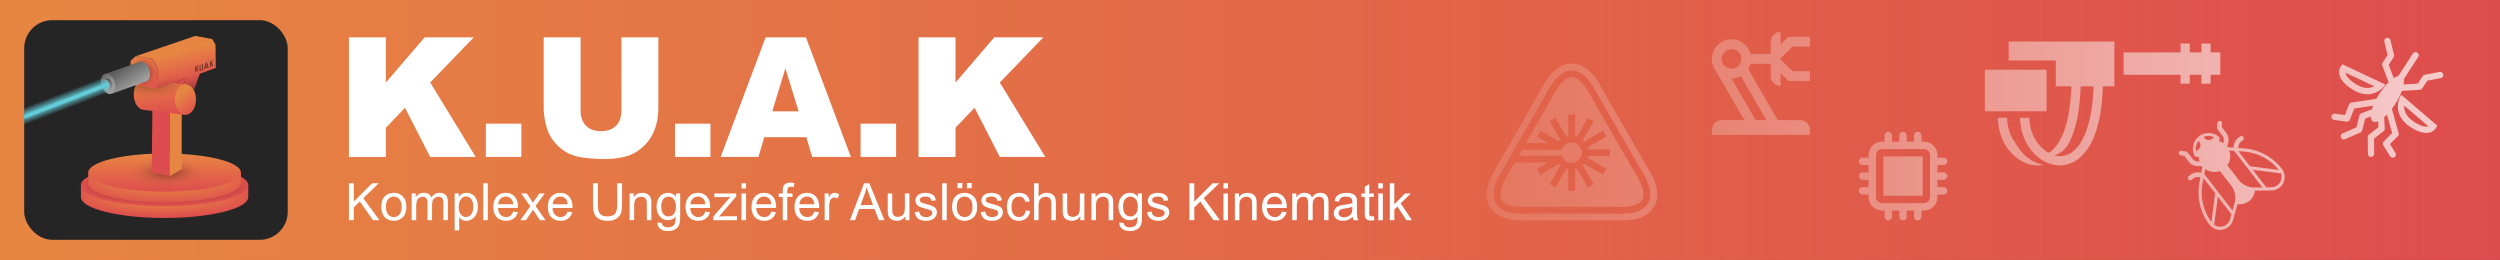 <?xml version="1.0" encoding="UTF-8" standalone="no"?>
<!-- Created with Inkscape (http://www.inkscape.org/) -->

<svg
   width="210mm"
   height="21.837mm"
   viewBox="0 0 210 21.837"
   version="1.1"
   id="svg1"
   xml:space="preserve"
   xmlns:xlink="http://www.w3.org/1999/xlink"
   xmlns="http://www.w3.org/2000/svg"
   xmlns:svg="http://www.w3.org/2000/svg"><rect x="0" y="0" width="210" height="21.837" fill="#333333" stroke="none"/><defs
     id="defs1"><linearGradient
       id="linearGradient15"><stop
         style="stop-color:#e78643;stop-opacity:1;"
         offset="0"
         id="stop13" /><stop
         style="stop-color:#e26948;stop-opacity:1;"
         offset="0.5"
         id="stop15" /><stop
         style="stop-color:#e05b4a;stop-opacity:0.676;"
         offset="0.75"
         id="stop16" /><stop
         style="stop-color:#de4d4d;stop-opacity:0.25;"
         offset="1"
         id="stop14" /></linearGradient><linearGradient
       id="linearGradient11"><stop
         style="stop-color:#e78643;stop-opacity:1;"
         offset="0"
         id="stop9" /><stop
         style="stop-color:#de4d4d;stop-opacity:1;"
         offset="1"
         id="stop10" /></linearGradient><linearGradient
       id="linearGradient1"><stop
         style="stop-color:#e78643;stop-opacity:1;"
         offset="0"
         id="stop1" /><stop
         style="stop-color:#de4d4d;stop-opacity:1;"
         offset="1"
         id="stop2" /></linearGradient><linearGradient
       xlink:href="#linearGradient11"
       id="linearGradient2"
       x1="0"
       y1="10.919"
       x2="210"
       y2="10.919"
       gradientUnits="userSpaceOnUse" /><linearGradient
       id="linearGradient54"><stop
         style="stop-color:#63ccd8;stop-opacity:1;"
         offset="0"
         id="stop54" /><stop
         style="stop-color:#63ccd8;stop-opacity:0;"
         offset="1"
         id="stop55" /></linearGradient><linearGradient
       id="linearGradient44"><stop
         style="stop-color:#000000;stop-opacity:0.435;"
         offset="0"
         id="stop43" /><stop
         style="stop-color:#e36a48;stop-opacity:0;"
         offset="1"
         id="stop44" /></linearGradient><linearGradient
       id="linearGradient37"><stop
         style="stop-color:#e78643;stop-opacity:1;"
         offset="0"
         id="stop36" /><stop
         style="stop-color:#e78643;stop-opacity:1;"
         offset="0.122"
         id="stop38" /><stop
         style="stop-color:#de4d4d;stop-opacity:1;"
         offset="1"
         id="stop37" /></linearGradient><linearGradient
       id="linearGradient35"><stop
         style="stop-color:#000000;stop-opacity:0.435;"
         offset="0.569"
         id="stop34" /><stop
         style="stop-color:#e36a48;stop-opacity:0;"
         offset="0.852"
         id="stop35" /></linearGradient><linearGradient
       id="linearGradient33"><stop
         style="stop-color:#000000;stop-opacity:0.304;"
         offset="0.401"
         id="stop32" /><stop
         style="stop-color:#e36a48;stop-opacity:0;"
         offset="1"
         id="stop33" /></linearGradient><linearGradient
       id="linearGradient24"><stop
         style="stop-color:#9e9e9e;stop-opacity:1;"
         offset="0.223"
         id="stop23" /><stop
         style="stop-color:#585858;stop-opacity:1;"
         offset="1"
         id="stop24" /></linearGradient><linearGradient
       id="linearGradient12"><stop
         style="stop-color:#de4d4d;stop-opacity:1;"
         offset="0.223"
         id="stop11" /><stop
         style="stop-color:#de4d4d;stop-opacity:1;"
         offset="1"
         id="stop12" /></linearGradient><linearGradient
       id="linearGradient8"><stop
         style="stop-color:#e78643;stop-opacity:1;"
         offset="0.223"
         id="stop7" /><stop
         style="stop-color:#de4d4d;stop-opacity:1;"
         offset="1"
         id="stop8" /></linearGradient><linearGradient
       id="linearGradient6"><stop
         style="stop-color:#e78643;stop-opacity:1;"
         offset="0.303"
         id="stop5" /><stop
         style="stop-color:#de4d4d;stop-opacity:1;"
         offset="1"
         id="stop6" /></linearGradient><linearGradient
       xlink:href="#linearGradient1"
       id="linearGradient2-6"
       x1="101.771"
       y1="179.324"
       x2="101.771"
       y2="205.162"
       gradientUnits="userSpaceOnUse"
       gradientTransform="matrix(1.056,0,0,1.062,-6.666,-11.686)" /><linearGradient
       xlink:href="#linearGradient1"
       id="linearGradient4"
       gradientUnits="userSpaceOnUse"
       gradientTransform="matrix(1.157,0,0,1.164,-16.947,-22.166)"
       x1="101.771"
       y1="212.455"
       x2="101.771"
       y2="205.162" /><radialGradient
       xlink:href="#linearGradient6"
       id="radialGradient5"
       cx="100.803"
       cy="179.401"
       fx="100.803"
       fy="179.401"
       r="54.806"
       gradientTransform="matrix(-1.362,-0.003,9.9014107e-4,-0.394,237.899,266.094)"
       gradientUnits="userSpaceOnUse" /><radialGradient
       xlink:href="#linearGradient8"
       id="radialGradient6"
       cx="100.511"
       cy="208.293"
       fx="100.511"
       fy="208.293"
       r="60.049"
       gradientTransform="matrix(1.154,0,0,0.25,-15.737,157.487)"
       gradientUnits="userSpaceOnUse" /><linearGradient
       xlink:href="#linearGradient12"
       id="linearGradient10"
       x1="86.747"
       y1="170.122"
       x2="104.548"
       y2="171.445"
       gradientUnits="userSpaceOnUse" /><linearGradient
       xlink:href="#linearGradient37"
       id="linearGradient14"
       x1="96.733"
       y1="128.621"
       x2="99.121"
       y2="149.372"
       gradientUnits="userSpaceOnUse"
       gradientTransform="matrix(1.129,0,0,1.606,-9.098,-88.858)" /><linearGradient
       xlink:href="#linearGradient8"
       id="linearGradient16"
       x1="104.548"
       y1="133.254"
       x2="118.017"
       y2="150.371"
       gradientUnits="userSpaceOnUse"
       gradientTransform="matrix(1.129,0,0,1.129,-9.846,-18.606)" /><linearGradient
       xlink:href="#linearGradient8"
       id="linearGradient18"
       x1="109.09"
       y1="99.136"
       x2="116.804"
       y2="129.441"
       gradientUnits="userSpaceOnUse" /><linearGradient
       xlink:href="#linearGradient8"
       id="linearGradient20"
       x1="64.072"
       y1="105.558"
       x2="91.261"
       y2="137.938"
       gradientUnits="userSpaceOnUse" /><linearGradient
       xlink:href="#linearGradient24"
       id="linearGradient21"
       gradientUnits="userSpaceOnUse"
       gradientTransform="matrix(0.722,0,0,0.765,-93.115,-249.866)"
       x1="104.548"
       y1="133.254"
       x2="118.017"
       y2="150.371" /><linearGradient
       xlink:href="#linearGradient24"
       id="linearGradient22"
       gradientUnits="userSpaceOnUse"
       gradientTransform="matrix(-0.665,0.281,-0.37,-1.023,186.476,243.692)"
       x1="96.733"
       y1="128.621"
       x2="99.121"
       y2="149.372" /><linearGradient
       xlink:href="#linearGradient24"
       id="linearGradient25"
       gradientUnits="userSpaceOnUse"
       gradientTransform="matrix(0.386,0,0,0.409,-53.958,-199.855)"
       x1="104.548"
       y1="133.254"
       x2="118.017"
       y2="150.371" /><linearGradient
       xlink:href="#linearGradient24"
       id="linearGradient26"
       gradientUnits="userSpaceOnUse"
       gradientTransform="matrix(-0.356,0.15,-0.198,-0.547,126.073,190.975)"
       x1="96.733"
       y1="128.621"
       x2="99.121"
       y2="149.372" /><radialGradient
       xlink:href="#linearGradient44"
       id="radialGradient31"
       cx="102.607"
       cy="192.12"
       fx="102.607"
       fy="192.12"
       r="14.872"
       gradientTransform="matrix(1.868,0,0,0.704,-89.11,56.927)"
       gradientUnits="userSpaceOnUse" /><radialGradient
       xlink:href="#linearGradient33"
       id="radialGradient32"
       gradientUnits="userSpaceOnUse"
       gradientTransform="matrix(0.812,0,0,0.704,37.626,-50.136)"
       cx="102.607"
       cy="192.12"
       fx="102.607"
       fy="192.12"
       r="14.872" /><radialGradient
       xlink:href="#linearGradient35"
       id="radialGradient33"
       gradientUnits="userSpaceOnUse"
       gradientTransform="matrix(4.993,0,0,1.109,-411.521,-10.721)"
       cx="102.607"
       cy="192.12"
       fx="102.607"
       fy="192.12"
       r="14.872" /><linearGradient
       xlink:href="#linearGradient44"
       id="linearGradient42"
       gradientUnits="userSpaceOnUse"
       x1="124.657"
       y1="135.644"
       x2="122.178"
       y2="118.507" /><radialGradient
       xlink:href="#linearGradient44"
       id="radialGradient51"
       cx="89.71"
       cy="119.388"
       fx="89.71"
       fy="119.388"
       r="18.132"
       gradientTransform="matrix(1.735,4.6675442e-8,0,0.72,-65.22,41.171)"
       gradientUnits="userSpaceOnUse" /><linearGradient
       xlink:href="#linearGradient54"
       id="linearGradient55"
       x1="34.026"
       y1="139.082"
       x2="36.176"
       y2="144.684"
       gradientUnits="userSpaceOnUse"
       spreadMethod="reflect" /><linearGradient
       xlink:href="#linearGradient54"
       id="linearGradient3"
       gradientUnits="userSpaceOnUse"
       x1="34.026"
       y1="139.082"
       x2="36.176"
       y2="144.684"
       spreadMethod="reflect" /><linearGradient
       xlink:href="#linearGradient54"
       id="linearGradient5"
       gradientUnits="userSpaceOnUse"
       x1="34.026"
       y1="139.082"
       x2="36.176"
       y2="144.684"
       spreadMethod="reflect" /><linearGradient
       xlink:href="#linearGradient15"
       id="linearGradient13"
       gradientUnits="userSpaceOnUse"
       x1="0"
       y1="10.919"
       x2="210"
       y2="10.919"
       gradientTransform="translate(-3.5967529e-6)" /></defs><g
     id="layer1"><rect
       style="fill:url(#linearGradient2);stroke:none;stroke-width:1.5;stroke-linejoin:round;paint-order:stroke fill markers"
       id="rect1"
       width="210"
       height="21.837"
       x="2.4868996e-14"
       y="0"
       ry="0" /><g
       fill="currentColor"
       id="g2"
       transform="matrix(0.413,0,0,0.413,155.724,10.661)"
       style="fill:#ffffff;fill-opacity:1"><path
         d="M 14,6 H 6 v 8 h 8 z"
         id="path1-43"
         style="fill:#ffffff;fill-opacity:1" /><path
         fill-rule="evenodd"
         d="M 9.25,3 V 1.75 a 0.75,0.75 0 0 1 1.5,0 V 3 h 1.5 V 1.75 a 0.75,0.75 0 0 1 1.5,0 V 3 h 0.5 A 2.75,2.75 0 0 1 17,5.75 v 0.5 h 1.25 a 0.75,0.75 0 0 1 0,1.5 H 17 v 1.5 h 1.25 a 0.75,0.75 0 0 1 0,1.5 H 17 v 1.5 h 1.25 a 0.75,0.75 0 0 1 0,1.5 H 17 v 0.5 A 2.75,2.75 0 0 1 14.25,17 h -0.5 v 1.25 a 0.75,0.75 0 0 1 -1.5,0 V 17 h -1.5 v 1.25 a 0.75,0.75 0 0 1 -1.5,0 V 17 h -1.5 v 1.25 a 0.75,0.75 0 0 1 -1.5,0 V 17 H 5.75 A 2.75,2.75 0 0 1 3,14.25 v -0.5 H 1.75 a 0.75,0.75 0 0 1 0,-1.5 H 3 v -1.5 H 1.75 a 0.75,0.75 0 0 1 0,-1.5 H 3 V 7.75 H 1.75 a 0.75,0.75 0 0 1 0,-1.5 H 3 V 5.75 A 2.75,2.75 0 0 1 5.75,3 h 0.5 V 1.75 a 0.75,0.75 0 0 1 1.5,0 V 3 Z M 4.5,5.75 C 4.5,5.06 5.06,4.5 5.75,4.5 h 8.5 c 0.69,0 1.25,0.56 1.25,1.25 v 8.5 c 0,0.69 -0.56,1.25 -1.25,1.25 H 5.75 C 5.06,15.5 4.5,14.94 4.5,14.25 Z"
         clip-rule="evenodd"
         id="path2"
         style="fill:#ffffff;fill-opacity:1" /></g><path
       fill="currentColor"
       d="m 186.753,12.027 a 1.323,1.323 0 0 0 -0.388,-0.178 0.26,0.26 0 0 0 -0.016,-0.39 1.322,1.322 0 0 0 -2.032,1.568 0.258,0.258 0 0 0 0.374,0.115 c 0.002,0.142 0.026,0.285 0.075,0.422 l -0.168,-0.005 c -0.167,-0.005 -0.319,-0.084 -0.421,-0.216 l -0.356,-0.461 c -0.079,-0.103 -0.195,-0.17 -0.325,-0.187 l -0.252,-0.032 a 0.199,0.199 0 0 0 -0.222,0.171 c -0.014,0.108 0.064,0.208 0.171,0.222 l 0.25,0.034 c 0.026,0.003 0.045,0.015 0.061,0.036 l 0.356,0.461 c 0.175,0.226 0.438,0.36 0.722,0.368 l 0.412,0.013 0.009,0.01 -0.097,0.526 -0.171,-0.022 a 0.984,0.984 0 0 0 -0.739,0.199 l -0.142,0.11 c -0.086,0.066 -0.102,0.192 -0.036,0.278 0.066,0.086 0.193,0.102 0.278,0.036 l 0.142,-0.11 c 0.128,-0.099 0.286,-0.14 0.446,-0.12 l 0.15,0.02 -0.086,0.472 a 4.413,4.413 0 0 0 0.853,3.507 1.129,1.129 0 0 0 1.579,0.201 1.119,1.119 0 0 0 0.397,-0.59 l 0.372,-1.339 0.006,0.001 0.026,0.003 a 1.278,1.278 0 0 0 1.428,-1.103 l 0.003,-0.026 4.2e-4,-0.006 1.389,-0.02 c 0.244,-0.003 0.48,-0.086 0.672,-0.234 a 1.128,1.128 0 0 0 0.207,-1.576 l -3.2e-4,-4.19e-4 a 4.424,4.424 0 0 0 -3.178,-1.716 l -0.492,-0.037 0.018,-0.138 c 0.021,-0.16 0.101,-0.302 0.229,-0.401 l 0.142,-0.11 c 0.086,-0.066 0.102,-0.192 0.036,-0.278 -0.066,-0.086 -0.193,-0.102 -0.278,-0.036 l -0.142,0.11 c -0.212,0.163 -0.347,0.399 -0.38,0.664 l -0.02,0.159 -0.52,-0.039 -0.009,-0.013 0.089,-0.4 a 0.945,0.945 0 0 0 -0.174,-0.792 l -0.356,-0.461 c -0.016,-0.021 -0.023,-0.043 -0.019,-0.069 l 0.033,-0.252 c 0.014,-0.108 -0.064,-0.208 -0.171,-0.222 a 0.199,0.199 0 0 0 -0.222,0.171 l -0.033,0.252 c -0.017,0.13 0.019,0.259 0.099,0.362 l 0.356,0.461 c 0.102,0.132 0.141,0.299 0.103,0.462 z m 0.492,0.613 0.425,0.032 2.37,3.07 -0.661,0.01 a 1.659,1.659 0 0 1 -1.332,-0.643 l -0.947,-1.227 a 1.326,1.326 0 0 0 0.146,-1.241 m -2.012,1.553 a 1.326,1.326 0 0 0 1.238,0.173 l 0.947,1.227 a 1.656,1.656 0 0 1 0.285,1.451 l -0.177,0.637 -2.37,-3.07 z m 5.137,1.544 -1.139,-1.476 2.363,0.304 a 0.865,0.865 0 0 1 -0.281,0.986 0.855,0.855 0 0 1 -0.513,0.179 z M 188.484,12.732 a 4.159,4.159 0 0 1 2.932,1.542 l -2.415,-0.311 -0.977,-1.266 z m -1.047,5.268 -0.115,0.414 1.6e-4,2.1e-4 a 0.855,0.855 0 0 1 -0.303,0.451 0.864,0.864 0 0 1 -1.025,0.021 l 0.304,-2.363 z m -1.68,0.641 a 4.146,4.146 0 0 1 -0.749,-3.227 l 0.083,-0.453 0.977,1.266 z m -1.276,-5.943 a 0.955,0.955 0 0 1 0.203,-0.856 l 0.002,-0.001 0.056,0.072 c 0.156,0.203 0.118,0.493 -0.083,0.648 z m 1.506,-1.162 -0.177,0.136 c -0.201,0.155 -0.492,0.119 -0.648,-0.083 l -0.056,-0.072 0.002,-0.001 a 0.955,0.955 0 0 1 0.879,0.021"
       id="path1-93"
       style="fill:#ffffff;fill-opacity:1;stroke-width:0.265" /><path
       fill="currentColor"
       fill-rule="evenodd"
       d="m 203.051,4.417 a 0.265,0.265 0 0 1 0.078,0.366 l -1.22,1.885 c 0.025,0.116 0.023,0.262 -0.003,0.429 l 1.193,-0.076 0.407,-0.628 a 0.265,0.265 0 0 1 0.173,-0.116 l 1.257,-0.237 a 0.265,0.265 0 0 1 0.098,0.52 l -1.145,0.216 -0.418,0.645 a 0.265,0.265 0 0 1 -0.205,0.12 l -1.479,0.094 q -0.013,8.74e-4 -0.026,3.72e-4 c -0.124,0.341 -0.313,0.721 -0.559,1.101 q -0.139,0.214 -0.285,0.405 l 0.569,2.037 a 0.265,0.265 0 0 1 -0.066,0.257 l -0.663,0.674 0.45,0.723 a 0.265,0.265 0 1 1 -0.449,0.28 l -0.56,-0.9 a 0.265,0.265 0 0 1 0.036,-0.325 l 0.701,-0.713 -0.433,-1.55 q -0.12,0.122 -0.236,0.222 l 0.058,0.945 a 0.265,0.265 0 0 1 -0.101,0.224 l -0.804,0.631 0.012,1.286 a 0.265,0.265 0 0 1 -0.529,0.005 l -0.013,-1.416 a 0.265,0.265 0 0 1 0.101,-0.211 l 0.798,-0.626 -0.031,-0.503 c -0.179,0.075 -0.332,0.084 -0.443,0.013 -0.11,-0.071 -0.165,-0.215 -0.17,-0.409 l -0.472,0.178 -0.244,0.984 a 0.265,0.265 0 0 1 -0.151,0.179 l -1.297,0.569 a 0.265,0.265 0 0 1 -0.213,-0.485 l 1.178,-0.516 0.246,-0.993 a 0.265,0.265 0 0 1 0.164,-0.184 l 0.886,-0.334 q 0.044,-0.148 0.106,-0.306 l -1.592,0.24 -0.363,0.932 a 0.265,0.265 0 0 1 -0.282,0.166 l -1.051,-0.142 a 0.265,0.265 0 0 1 0.071,-0.525 l 0.844,0.114 0.343,-0.881 a 0.265,0.265 0 0 1 0.207,-0.165 l 2.091,-0.316 a 6.35,6.35 0 0 1 0.252,-0.426 c 0.246,-0.381 0.515,-0.709 0.775,-0.961 a 0.265,0.265 0 0 1 -0.01,-0.024 l -0.52,-1.387 a 0.265,0.265 0 0 1 0.025,-0.237 l 0.418,-0.645 -0.272,-1.133 a 0.265,0.265 0 0 1 0.515,-0.123 l 0.298,1.243 a 0.265,0.265 0 0 1 -0.035,0.205 l -0.407,0.629 0.42,1.119 c 0.142,-0.093 0.274,-0.154 0.39,-0.179 l 1.219,-1.884 a 0.265,0.265 0 0 1 0.366,-0.078 m -5.202,2.622 c -0.656,-0.424 -0.801,-0.757 -0.826,-0.916 l -0.003,-0.023 2.419,1.141 a 1.323,1.323 0 0 1 -0.213,0.088 c -0.317,0.098 -0.774,0.1 -1.377,-0.29 m -1.072,-1.639 c -0.34,0.306 -0.658,1.15 0.785,2.084 1.084,0.702 1.937,0.423 2.435,0.021 0.165,-0.133 0.292,-0.279 0.375,-0.408 z m 6.014,4.837 c 0.656,0.424 1.019,0.42 1.174,0.378 q 0.011,-0.003 0.022,-0.007 l -2.032,-1.739 q -0.007,0.112 0.007,0.23 c 0.04,0.329 0.226,0.747 0.829,1.137 m 1.935,0.307 c -0.14,0.435 -0.779,1.072 -2.223,0.138 -1.084,-0.702 -1.179,-1.593 -1.017,-2.213 a 1.799,1.799 0 0 1 0.219,-0.509 z"
       clip-rule="evenodd"
       id="path1-2"
       style="fill:#ffffff;fill-opacity:1;stroke-width:0.265" /><path
       fill="currentColor"
       d="m 168.726,3.492 v 1.588 h 3.961 v 2.171 h 1.307 c -0.067,2.163 -0.457,3.632 -0.97,4.542 -0.289,0.512 -0.605,0.848 -0.932,1.053 -0.883,-0.492 -1.625,-1.617 -1.625,-2.953 h -0.777 c 0,2.215 1.622,4.061 3.434,3.996 0.906,-0.032 1.807,-0.591 2.44,-1.714 0.607,-1.075 1.005,-2.667 1.071,-4.924 h 0.971 v -3.759 h -8.879 z m 14.436,0.163 v 0.747 h -4.781 v 1.88 h 4.78 v 0.747 h 0.777 v -0.747 h 0.979 v 0.747 h 0.777 v -0.747 h 0.808 v -1.88 h -0.808 v -0.747 h -0.777 v 0.747 H 183.94 v -0.747 h -0.777 z m -16.437,2.202 v 3.488 h 5.185 v -3.488 h -5.185 z m 8.046,1.394 h 1.085 c -0.067,2.163 -0.457,3.632 -0.97,4.542 -0.538,0.954 -1.172,1.297 -1.791,1.319 -0.17,0.006 -0.343,-0.017 -0.514,-0.063 0.365,-0.105 0.726,-0.344 1.064,-0.777 0.019,-0.032 0.037,-0.064 0.056,-0.096 0.607,-1.075 1.005,-2.667 1.071,-4.924 z m -6.945,2.642 c 0,2.215 1.622,4.061 3.434,3.996 a 2.354,2.354 0 0 0 0.371,-0.043 c -0.963,-0.178 -1.821,-0.878 -2.342,-1.849 -0.412,-0.561 -0.685,-1.294 -0.685,-2.104 z"
       id="path1-4"
       style="fill:#ffffff;fill-opacity:1;stroke-width:0.042" /><path
       fill="currentColor"
       d="m 132.028,5.343 c -0.932,0.005 -1.807,0.693 -2.447,1.923 -0.002,0.003 -0.003,0.006 -0.006,0.01 l -3.992,6.985 -0.007,0.011 c -0.743,1.169 -0.9,2.271 -0.439,3.08 0.461,0.809 1.485,1.225 2.855,1.158 h 8.096 c 1.37,0.068 2.395,-0.348 2.855,-1.158 0.461,-0.81 0.304,-1.912 -0.439,-3.081 l -0.007,-0.01 -4.035,-7.007 c -0.002,-0.004 -0.006,-0.008 -0.008,-0.012 -0.626,-1.223 -1.498,-1.903 -2.429,-1.898 z m -0.008,0.575 c 0.414,-0.004 0.81,0.198 1.165,0.543 0.353,0.343 0.684,0.833 1.011,1.472 l 3.563,6.187 0.007,0.01 c 0.368,0.578 0.628,1.1 0.761,1.575 0.133,0.478 0.139,0.922 -0.046,1.296 -0.184,0.374 -0.549,0.637 -1.031,0.784 -0.479,0.147 -1.086,0.195 -1.845,0.157 h -7.14 c -0.699,0.035 -1.281,-0.005 -1.753,-0.137 -0.475,-0.134 -0.851,-0.371 -1.062,-0.73 -0.211,-0.359 -0.237,-0.806 -0.117,-1.295 0.119,-0.486 0.378,-1.029 0.772,-1.648 l 3.526,-6.167 c 0.002,-0.004 0.003,-0.007 0.006,-0.01 0.331,-0.638 0.665,-1.13 1.019,-1.476 0.356,-0.349 0.75,-0.556 1.164,-0.56 z m 0.006,0.571 c -0.229,0.002 -0.481,0.115 -0.771,0.398 -0.29,0.283 -0.601,0.731 -0.917,1.341 l -0.003,0.006 -0.002,0.005 -2.159,3.777 1.882,0.006 -0.954,-0.551 0.285,-0.494 1.559,0.901 a 1.466,1.466 0 0 1 0.126,-0.123 l -0.902,-1.561 0.494,-0.285 0.903,1.563 c 0.054,-0.018 0.111,-0.032 0.168,-0.043 V 9.62 h 0.571 V 11.433 c 0.056,0.012 0.11,0.027 0.163,0.046 l 0.907,-1.572 0.493,0.285 -0.91,1.576 a 1.435,1.435 0 0 1 0.116,0.117 l 1.578,-0.91 0.285,0.494 -1.578,0.911 a 1.405,1.405 0 0 1 0.043,0.159 h 1.822 v 0.571 h -1.822 a 1.405,1.405 0 0 1 -0.043,0.16 l 1.578,0.91 -0.285,0.493 -1.576,-0.909 a 1.466,1.466 0 0 1 -0.117,0.118 l 0.909,1.576 -0.493,0.285 -0.907,-1.57 a 1.405,1.405 0 0 1 -0.164,0.046 v 1.81 h -0.571 v -1.805 a 1.405,1.405 0 0 1 -0.169,-0.045 l -0.902,1.563 -0.494,-0.285 0.903,-1.563 a 1.435,1.435 0 0 1 -0.124,-0.124 l -1.563,0.903 -0.285,-0.493 0.926,-0.534 h -2.786 l -0.439,0.767 -0.003,0.007 -0.003,0.006 c -0.378,0.591 -0.609,1.092 -0.705,1.488 -0.097,0.396 -0.063,0.669 0.055,0.87 0.118,0.201 0.341,0.363 0.724,0.47 0.384,0.108 0.917,0.151 1.584,0.116 l 0.008,-10e-4 h 7.154 l 0.008,9.22e-4 c 0.725,0.038 1.279,-0.014 1.662,-0.132 0.383,-0.117 0.583,-0.285 0.685,-0.492 0.102,-0.208 0.118,-0.495 0.008,-0.889 -0.11,-0.394 -0.345,-0.879 -0.699,-1.431 l -0.002,-0.006 -0.003,-0.006 -3.571,-6.198 -0.002,-0.007 -0.003,-0.007 C 133.387,7.594 133.079,7.149 132.793,6.871 132.507,6.593 132.26,6.487 132.031,6.489 Z m -0.02,5.482 c -0.33,0 -0.623,0.196 -0.763,0.47 l -0.079,0.156 -0.176,-9.81e-4 -3.128,-0.01 -0.282,0.492 h 3.601 l 0.081,0.151 c 0.145,0.271 0.421,0.455 0.747,0.455 0.472,0 0.856,-0.384 0.856,-0.856 0,-0.472 -0.384,-0.856 -0.856,-0.856 z"
       id="path1-7"
       style="fill:#ffffff;fill-opacity:1;stroke-width:0.031" /><path
       fill="currentColor"
       d="m 144.625,10.093 h 1.894 l -2.462,-4.265 c -0.161,-0.263 -0.255,-0.556 -0.255,-0.881 a 1.646,1.646 0 0 1 3.24,-0.412 h 1.7 v -1.029 c 0,-0.453 0.37,-0.823 0.823,-0.823 v 1.066 l 0.654,-0.655 h 1.815 v 0.823 h -1.478 l -0.992,0.992 v 0.074 l 0.992,0.992 h 1.478 v 0.823 h -1.815 l -0.654,-0.655 v 1.066 a 0.823,0.823 0 0 1 -0.823,-0.823 v -1.029 h -1.7 c -0.041,0.161 -0.107,0.313 -0.189,0.453 l 2.47,4.281 h 1.889 a 0.823,0.823 0 0 1 0.823,0.823 v 0.412 h -8.233 v -0.412 c 0,-0.453 0.37,-0.823 0.823,-0.823 m 1.61,-3.705 c -0.231,0.132 -0.498,0.206 -0.786,0.206 l 2.021,3.499 h 0.902 z m -0.786,-2.264 a 0.823,0.823 0 0 0 -0.823,0.823 c 0,0.457 0.366,0.823 0.823,0.823 0.457,0 0.823,-0.366 0.823,-0.823 a 0.823,0.823 0 0 0 -0.823,-0.823"
       id="path1-8"
       style="fill:#ffffff;fill-opacity:1;stroke-width:0.412" /><rect
       style="fill:url(#linearGradient13);stroke:none;stroke-width:1.5;stroke-linejoin:round;paint-order:stroke fill markers"
       id="rect7"
       width="210"
       height="21.837"
       x="-1.9073486e-06"
       y="0"
       ry="0" /><rect
       style="fill:#252525;fill-opacity:1;stroke:none;stroke-width:1.267;stroke-linejoin:round;paint-order:stroke fill markers"
       id="rect5"
       width="22.136"
       height="18.449"
       x="2.033"
       y="1.694"
       ry="2.352" /><path
       d="m 29.309,3.137 h 3.105 v 3.797 l 3.256,-3.797 h 4.126 L 36.136,6.928 39.961,13.185 H 36.136 L 34.018,9.052 32.414,10.732 v 2.454 h -3.105 z m 11.501,7.252 h 2.982 V 13.185 H 40.81 Z M 52.202,3.137 h 3.098 v 5.99 q 0,0.891 -0.281,1.686 -0.274,0.788 -0.87,1.385 -0.589,0.589 -1.241,0.829 -0.905,0.336 -2.173,0.336 -0.733,0 -1.604,-0.103 -0.864,-0.103 -1.446,-0.404 -0.583,-0.308 -1.069,-0.87 -0.48,-0.562 -0.658,-1.158 -0.288,-0.96 -0.288,-1.7 V 3.137 h 3.098 v 6.134 q 0,0.822 0.452,1.289 0.459,0.459 1.268,0.459 0.802,0 1.254,-0.452 0.459,-0.459 0.459,-1.295 z m 4.496,7.252 h 2.982 v 2.796 h -2.982 z m 11.035,1.138 H 64.197 L 63.71,13.185 H 60.536 L 64.313,3.137 h 3.386 L 71.476,13.185 H 68.227 Z M 67.082,9.354 65.972,5.742 64.868,9.354 Z m 5.209,1.035 h 2.982 v 2.796 h -2.982 z m 4.866,-7.252 h 3.105 v 3.797 l 3.256,-3.797 h 4.126 L 83.984,6.928 87.809,13.185 H 83.984 L 81.866,9.052 80.262,10.732 v 2.454 h -3.105 z"
       id="text2"
       style="font-weight:900;font-size:14.037px;font-family:Arial;-inkscape-font-specification:'Arial, Heavy';fill:#ffffff;stroke-width:0.865;stroke-linejoin:round;paint-order:stroke fill markers"
       aria-label="K.U.A.K" /><g
       id="layer1-3"
       transform="matrix(0.117,0,0,0.117,2.033,-8.033)"><path
         id="path3"
         style="fill:url(#radialGradient6);stroke:none;stroke-width:3.45;paint-order:stroke fill markers"
         d="m 100.803,195.076 a 60.049,15.04 0 0 0 -49.552,6.551 h -10.497 v 8.488 a 60.049,15.04 0 0 0 60.049,15.04 60.049,15.04 0 0 0 60.049,-15.04 v -8.488 h -10.487 a 60.049,15.04 0 0 0 -49.562,-6.551 z" /><ellipse
         style="fill:url(#linearGradient4);stroke:none;stroke-width:3.45;paint-order:stroke fill markers"
         id="ellipse3"
         cx="100.803"
         cy="201.627"
         rx="60.049"
         ry="15.04" /><ellipse
         style="fill:url(#radialGradient33);stroke:none;stroke-width:10.49;stroke-linecap:round;stroke-opacity:1;paint-order:stroke fill markers"
         id="ellipse33"
         cx="100.76"
         cy="202.341"
         rx="74.25"
         ry="16.493" /><path
         id="ellipse2"
         style="fill:url(#radialGradient5);stroke:none;stroke-width:3.149;paint-order:stroke fill markers"
         d="m 100.803,186.587 a 54.806,13.726 0 0 0 -45.226,5.979 h -9.58 v 7.747 a 54.806,13.726 0 0 0 54.806,13.727 54.806,13.726 0 0 0 54.806,-13.727 v -7.747 h -9.571 a 54.806,13.726 0 0 0 -45.235,-5.979 z" /><ellipse
         style="fill:url(#linearGradient2-6);stroke:none;stroke-width:3.149;paint-order:stroke fill markers"
         id="path1"
         cx="100.802"
         cy="192.566"
         rx="54.806"
         ry="13.726" /><ellipse
         style="fill:url(#radialGradient31);stroke:none;stroke-width:5.112;stroke-linecap:round;stroke-opacity:1;paint-order:stroke fill markers"
         id="path30"
         cx="102.607"
         cy="192.12"
         rx="27.788"
         ry="10.465" /><path
         id="rect8"
         style="baseline-shift:baseline;display:inline;overflow:visible;vector-effect:none;fill:url(#linearGradient10);paint-order:stroke fill markers;enable-background:accumulate;stop-color:#000000;stop-opacity:1"
         d="m 92.038,147.785 h 12.51 v 47.321 l -13.039,-2.646 z" /><path
         id="rect10"
         style="fill:#e78643;fill-opacity:1;stroke-width:2.066;paint-order:stroke fill markers"
         d="m 104.548,147.785 h 8.542 v 42.162 l -8.542,5.159 z" /><path
         id="rect12"
         style="fill:url(#linearGradient14);stroke-width:3.366;paint-order:stroke fill markers"
         d="m 86.243,125.463 c -4.198,2e-5 -7.601,4.963 -7.6,11.084 1.2e-5,6.121 3.403,11.084 7.6,11.084 l 28.663,3.399 V 128.938 l -26.995,-3.202 c -0.548,-0.18 -1.107,-0.272 -1.669,-0.272 z" /><ellipse
         style="fill:url(#linearGradient16);fill-opacity:1;stroke:none;stroke-width:2.821;paint-order:stroke fill markers"
         id="path14"
         cx="115.744"
         cy="140.014"
         rx="7.6"
         ry="11.084" /><path
         id="path17"
         style="fill:url(#linearGradient18);stroke:none;stroke-width:2.5;paint-order:stroke fill markers"
         d="m 122.82,94.446 -42.726,14.551 12.037,1.918 3.506,6.217 -0.331,15.08 20.702,-7.143 -1.958,4.16 a 7.6,11.084 0 0 1 1.694,-0.299 7.6,11.084 0 0 1 6.088,4.451 l 4.229,-11.752 11.508,-4.233 -0.198,-16.667 -2.381,-4.034 z" /><path
         style="fill:url(#linearGradient20);stroke:none;stroke-width:2.5;paint-order:stroke fill markers"
         d="m 80.094,108.997 -3.677,3.245 -0.561,17.023 19.45,2.947 0.331,-15.08 -3.506,-6.217 z"
         id="path18" /><ellipse
         style="fill:url(#radialGradient32);stroke:none;stroke-width:3.371;stroke-linecap:round;stroke-opacity:1;paint-order:stroke fill markers"
         id="ellipse32"
         cx="120.983"
         cy="85.056"
         rx="12.082"
         ry="10.465"
         transform="matrix(0,1,1,0,0,0)" /><path
         id="path20"
         style="fill:url(#linearGradient22);stroke-width:2.214;paint-order:stroke fill markers"
         d="m 87.789,127.182 c 2.474,-1.045 3.337,-5.054 1.927,-8.954 -1.41,-3.9 -4.559,-6.214 -7.033,-5.169 l -24.558,8.675 5.089,14.075 23.529,-8.385 c 0.364,-0.021 0.715,-0.103 1.046,-0.242 z" /><ellipse
         style="fill:url(#linearGradient21);stroke:none;stroke-width:1.858;paint-order:stroke fill markers"
         id="ellipse20"
         cx="-12.754"
         cy="-142.408"
         rx="4.863"
         ry="7.509"
         transform="matrix(-0.921,0.389,-0.34,-0.94,0,0)" /><path
         id="path24"
         style="fill:url(#linearGradient26);stroke-width:1.184;paint-order:stroke fill markers"
         d="m 62.012,132.661 c 1.323,-0.559 1.784,-2.701 1.03,-4.786 -0.754,-2.084 -2.437,-3.321 -3.759,-2.763 l -1.812,0.677 2.72,7.523 1.262,-0.522 c 0.195,-0.011 0.382,-0.055 0.559,-0.129 z" /><ellipse
         style="fill:url(#linearGradient25);fill-opacity:1;stroke:none;stroke-width:0.993;paint-order:stroke fill markers"
         id="ellipse24"
         cx="-11.006"
         cy="-142.419"
         rx="2.599"
         ry="4.013"
         transform="matrix(-0.921,0.389,-0.34,-0.94,0,0)" /><g
         id="path39"
         style="display:inline;fill:url(#linearGradient55);stroke:none"><path
           id="path51"
           style="fill:url(#linearGradient3);fill-opacity:1;stroke:none;stroke-linecap:round;paint-order:stroke fill markers"
           d="m 55.515,124.805 c -0.788,-0.018 -1.571,0.119 -2.306,0.404 L 0,145.838 v 12.87 l 57.547,-22.31 c 3.09,-1.198 4.624,-4.674 3.426,-7.764 -0.877,-2.263 -3.031,-3.774 -5.458,-3.83 z" /><path
           style="fill:url(#linearGradient5);fill-opacity:1;stroke:none;stroke-linecap:round;paint-order:stroke fill markers"
           d="M 55.378,130.804 0,152.604"
           id="path52" /></g><g
         id="path28"><path
           id="path53"
           style="fill:#63ccd8;stroke-linecap:round;paint-order:stroke fill markers"
           d="M 57.82,128.847 0,151.264 v 2.68 l 58.725,-22.767 a 1.25,1.25 0 0 0 0.713,-1.617 1.25,1.25 0 0 0 -1.617,-0.713 z" /></g><path
         style="fill:#de4d4d;fill-opacity:1;stroke:none;stroke-width:2.5;stroke-linecap:round;stroke-opacity:1;paint-order:stroke fill markers"
         d="m 114.05,129.229 1.958,-4.16 -8.716,3.007 z"
         id="path38" /><path
         id="path42"
         style="fill:url(#linearGradient42);stroke:none;stroke-width:2.5;paint-order:stroke fill markers"
         d="m 122.82,94.446 -42.726,14.551 12.037,1.918 3.506,6.217 -0.331,15.08 20.702,-7.143 -1.958,4.16 c 0.555,-0.192 1.124,-0.292 1.694,-0.299 2.397,5.5e-4 4.654,1.65 6.088,4.451 l 4.229,-11.752 11.508,-4.233 -0.198,-16.667 -2.381,-4.034 z" /><path
         id="path43"
         style="fill:url(#radialGradient51);stroke-width:3.366;paint-order:stroke fill markers"
         d="m 107.292,128.076 -11.985,4.135 -15.144,-2.294 c -0.95,1.85 -1.52,4.141 -1.52,6.631 1.2e-5,6.121 3.403,11.084 7.601,11.084 l 28.663,3.399 v -0.012 c -3.846,-0.622 -6.758,-5.36 -6.762,-11.004 0.004,-5.644 2.916,-10.381 6.762,-11.003 v -0.002 c -0.288,0.05 -0.574,0.123 -0.857,0.221 v 0 z" /><g
         id="g45"
         transform="matrix(0.237,-0.081,0,0.237,103.204,106.459)"
         style="fill:#000000;fill-opacity:0.482;stroke-width:1.001;stroke-dasharray:none"><path
           d="m 85.027,84.742 v -5.469 l 3.51,-9.699 h 3.473 z m -2.443,2.865 V 69.574 h 3.076 v 18.033 z m 6.623,0 -3.051,-9.847 2.108,-1.848 4.316,11.695 z"
           id="text45"
           style="font-size:25.4px;font-family:Bahnschrift;-inkscape-font-specification:'Bahnschrift, @wght=700';font-variation-settings:'wght' 700;fill:#000000;fill-opacity:0.482;stroke-width:1.001;stroke-linecap:round;stroke-dasharray:none;paint-order:stroke fill markers"
           aria-label="KUAK" /><path
           d="m 101.092,88.671 c -1.348,0 -3.46,-0.397 -4.221,-1.191 -0.761,-0.802 -1.141,-1.922 -1.141,-3.361 V 70.452 h 3.088 v 13.754 c 0,0.438 0.107,0.781 0.322,1.029 0.215,0.24 1.571,0.36 1.951,0.36 0.389,0 1.749,-0.12 1.964,-0.36 0.223,-0.248 0.335,-0.591 0.335,-1.029 V 70.452 h 3.088 v 13.667 c 0,1.439 -0.384,2.559 -1.153,3.361 -0.761,0.794 -2.877,1.191 -4.233,1.191 z"
           style="font-size:25.4px;font-family:Bahnschrift;-inkscape-font-specification:'Bahnschrift, @wght=700';font-variation-settings:'wght' 700;fill:#000000;fill-opacity:0.482;stroke-width:1.001;stroke-linecap:round;stroke-dasharray:none;paint-order:stroke fill markers"
           id="path1-9" /><path
           d="m 108.826,87.703 5.881,-18.033 h 2.949 l 5.881,18.033 h -4.17 l -3.186,-11.819 -3.186,11.819 z m 4,-2.803 v -2.877 h 6.712 v 2.877 z"
           style="font-size:25.4px;font-family:Bahnschrift;-inkscape-font-specification:'Bahnschrift, @wght=700';font-variation-settings:'wght' 700;fill:#000000;fill-opacity:0.482;stroke-width:1.001;stroke-linecap:round;stroke-dasharray:none;paint-order:stroke fill markers"
           id="path1-1" /><path
           d="m 129.585,84.723 v -5.469 l 3.51,-9.699 h 3.473 z m -2.443,2.865 V 69.555 h 3.076 v 18.033 z m 6.623,0 -3.051,-9.847 2.108,-1.848 4.316,11.695 z"
           id="path45"
           style="font-size:25.4px;font-family:Bahnschrift;-inkscape-font-specification:'Bahnschrift, @wght=700';font-variation-settings:'wght' 700;fill:#000000;fill-opacity:0.482;stroke-width:1.001;stroke-linecap:round;stroke-dasharray:none;paint-order:stroke fill markers"
           aria-label="KUAK" /></g></g><path
       d="m 29.309,18.496 v -3.103 h 0.411 v 1.539 l 1.541,-1.539 h 0.557 l -1.302,1.257 1.359,1.846 h -0.542 l -1.105,-1.57 -0.508,0.495 v 1.075 z m 2.718,-1.124 q 0,-0.624 0.347,-0.925 0.29,-0.25 0.707,-0.25 0.464,0 0.758,0.305 0.294,0.303 0.294,0.838 0,0.434 -0.131,0.684 -0.129,0.248 -0.379,0.385 -0.248,0.138 -0.542,0.138 -0.472,0 -0.764,-0.303 -0.29,-0.303 -0.29,-0.872 z m 0.392,0 q 0,0.432 0.188,0.648 0.188,0.214 0.474,0.214 0.284,0 0.472,-0.216 0.188,-0.216 0.188,-0.658 0,-0.417 -0.19,-0.631 -0.188,-0.216 -0.47,-0.216 -0.286,0 -0.474,0.214 -0.188,0.214 -0.188,0.646 z m 2.161,1.124 v -2.248 h 0.341 v 0.315 q 0.106,-0.165 0.281,-0.265 0.176,-0.102 0.4,-0.102 0.25,0 0.408,0.104 0.161,0.104 0.226,0.29 0.267,-0.394 0.694,-0.394 0.334,0 0.514,0.186 0.18,0.184 0.18,0.569 v 1.543 h -0.379 v -1.416 q 0,-0.229 -0.038,-0.328 -0.036,-0.102 -0.133,-0.163 -0.097,-0.061 -0.229,-0.061 -0.237,0 -0.394,0.159 -0.157,0.157 -0.157,0.504 v 1.306 h -0.381 v -1.46 q 0,-0.254 -0.093,-0.381 -0.093,-0.127 -0.305,-0.127 -0.161,0 -0.298,0.085 -0.135,0.085 -0.197,0.248 -0.061,0.163 -0.061,0.47 v 1.166 z m 3.611,0.861 v -3.109 h 0.347 v 0.292 q 0.123,-0.171 0.277,-0.256 0.155,-0.087 0.375,-0.087 0.288,0 0.508,0.148 0.22,0.148 0.332,0.419 0.112,0.269 0.112,0.59 0,0.345 -0.125,0.622 -0.123,0.275 -0.36,0.423 -0.235,0.146 -0.495,0.146 -0.19,0 -0.343,-0.08 -0.15,-0.08 -0.248,-0.203 v 1.094 z m 0.345,-1.973 q 0,0.434 0.176,0.641 0.176,0.207 0.425,0.207 0.254,0 0.434,-0.214 0.182,-0.216 0.182,-0.667 0,-0.43 -0.178,-0.643 -0.176,-0.214 -0.421,-0.214 -0.243,0 -0.432,0.229 -0.186,0.226 -0.186,0.66 z m 2.057,1.111 v -3.103 h 0.381 v 3.103 z m 2.51,-0.724 0.394,0.049 q -0.093,0.345 -0.345,0.535 -0.252,0.19 -0.643,0.19 -0.493,0 -0.783,-0.303 -0.288,-0.305 -0.288,-0.853 0,-0.567 0.292,-0.88 0.292,-0.313 0.758,-0.313 0.451,0 0.737,0.307 0.286,0.307 0.286,0.864 0,0.034 -0.002,0.102 h -1.676 q 0.021,0.37 0.21,0.567 0.188,0.197 0.47,0.197 0.21,0 0.358,-0.11 0.148,-0.11 0.235,-0.351 z m -1.251,-0.616 h 1.255 q -0.025,-0.284 -0.144,-0.425 -0.182,-0.22 -0.472,-0.22 -0.262,0 -0.442,0.176 -0.178,0.176 -0.197,0.47 z m 1.869,1.34 0.821,-1.168 -0.76,-1.079 h 0.476 l 0.345,0.527 q 0.097,0.15 0.157,0.252 0.093,-0.14 0.171,-0.248 l 0.379,-0.531 h 0.455 l -0.777,1.058 0.836,1.189 h -0.468 l -0.461,-0.698 -0.123,-0.188 -0.59,0.887 z m 3.96,-0.724 0.394,0.049 q -0.093,0.345 -0.345,0.535 -0.252,0.19 -0.643,0.19 -0.493,0 -0.783,-0.303 -0.288,-0.305 -0.288,-0.853 0,-0.567 0.292,-0.88 0.292,-0.313 0.758,-0.313 0.451,0 0.737,0.307 0.286,0.307 0.286,0.864 0,0.034 -0.002,0.102 h -1.676 q 0.021,0.37 0.21,0.567 0.188,0.197 0.47,0.197 0.21,0 0.358,-0.11 0.148,-0.11 0.235,-0.351 z m -1.251,-0.616 h 1.255 q -0.025,-0.284 -0.144,-0.425 -0.182,-0.22 -0.472,-0.22 -0.262,0 -0.442,0.176 -0.178,0.176 -0.197,0.47 z m 5.412,-1.763 h 0.411 v 1.793 q 0,0.468 -0.106,0.743 -0.106,0.275 -0.383,0.449 -0.275,0.171 -0.724,0.171 -0.436,0 -0.713,-0.15 -0.277,-0.15 -0.396,-0.434 -0.119,-0.286 -0.119,-0.779 v -1.793 h 0.411 v 1.791 q 0,0.404 0.074,0.597 0.076,0.19 0.258,0.294 0.184,0.104 0.449,0.104 0.453,0 0.646,-0.205 0.193,-0.205 0.193,-0.789 z m 1.046,3.103 v -2.248 h 0.343 v 0.32 q 0.248,-0.37 0.715,-0.37 0.203,0 0.373,0.074 0.171,0.072 0.256,0.19 0.085,0.119 0.119,0.281 0.021,0.106 0.021,0.37 v 1.382 h -0.381 v -1.367 q 0,-0.233 -0.044,-0.347 -0.044,-0.116 -0.159,-0.184 -0.112,-0.07 -0.265,-0.07 -0.243,0 -0.421,0.155 -0.176,0.155 -0.176,0.586 v 1.228 z m 2.341,0.186 0.37,0.055 q 0.023,0.171 0.129,0.25 0.142,0.106 0.387,0.106 0.265,0 0.408,-0.106 0.144,-0.106 0.195,-0.296 0.03,-0.116 0.028,-0.489 -0.25,0.294 -0.622,0.294 -0.464,0 -0.717,-0.334 -0.254,-0.334 -0.254,-0.802 0,-0.322 0.116,-0.593 0.116,-0.273 0.337,-0.421 0.222,-0.148 0.521,-0.148 0.398,0 0.656,0.322 v -0.271 h 0.351 v 1.943 q 0,0.525 -0.108,0.743 -0.106,0.22 -0.339,0.347 -0.231,0.127 -0.569,0.127 -0.402,0 -0.65,-0.182 -0.248,-0.18 -0.239,-0.544 z m 0.315,-1.35 q 0,0.442 0.176,0.646 0.176,0.203 0.44,0.203 0.262,0 0.44,-0.201 0.178,-0.203 0.178,-0.635 0,-0.413 -0.184,-0.622 -0.182,-0.21 -0.44,-0.21 -0.254,0 -0.432,0.207 -0.178,0.205 -0.178,0.612 z m 3.704,0.44 0.394,0.049 q -0.093,0.345 -0.345,0.535 -0.252,0.19 -0.643,0.19 -0.493,0 -0.783,-0.303 -0.288,-0.305 -0.288,-0.853 0,-0.567 0.292,-0.88 0.292,-0.313 0.758,-0.313 0.451,0 0.737,0.307 0.286,0.307 0.286,0.864 0,0.034 -0.002,0.102 h -1.676 q 0.021,0.37 0.21,0.567 0.188,0.197 0.47,0.197 0.21,0 0.358,-0.11 0.148,-0.11 0.235,-0.351 z m -1.251,-0.616 h 1.255 q -0.025,-0.284 -0.144,-0.425 -0.182,-0.22 -0.472,-0.22 -0.262,0 -0.442,0.176 -0.178,0.176 -0.197,0.47 z m 1.922,1.34 v -0.309 l 1.431,-1.642 q -0.243,0.013 -0.43,0.013 h -0.916 v -0.309 h 1.837 v 0.252 l -1.217,1.427 -0.235,0.26 q 0.256,-0.019 0.48,-0.019 h 1.039 v 0.328 z m 2.37,-2.665 v -0.438 h 0.381 v 0.438 z m 0,2.665 v -2.248 h 0.381 v 2.248 z m 2.5,-0.724 0.394,0.049 q -0.093,0.345 -0.345,0.535 -0.252,0.19 -0.643,0.19 -0.493,0 -0.783,-0.303 -0.288,-0.305 -0.288,-0.853 0,-0.567 0.292,-0.88 0.292,-0.313 0.758,-0.313 0.451,0 0.737,0.307 0.286,0.307 0.286,0.864 0,0.034 -0.002,0.102 h -1.676 q 0.021,0.37 0.21,0.567 0.188,0.197 0.47,0.197 0.21,0 0.358,-0.11 0.148,-0.11 0.235,-0.351 z m -1.251,-0.616 h 1.255 q -0.025,-0.284 -0.144,-0.425 -0.182,-0.22 -0.472,-0.22 -0.262,0 -0.442,0.176 -0.178,0.176 -0.197,0.47 z m 2.214,1.34 v -1.951 h -0.337 v -0.296 h 0.337 v -0.239 q 0,-0.226 0.04,-0.337 0.055,-0.148 0.193,-0.239 0.14,-0.093 0.389,-0.093 0.161,0 0.356,0.038 l -0.057,0.332 q -0.119,-0.021 -0.224,-0.021 -0.174,0 -0.246,0.074 -0.072,0.074 -0.072,0.277 v 0.207 h 0.438 v 0.296 h -0.438 v 1.951 z m 2.652,-0.724 0.394,0.049 q -0.093,0.345 -0.345,0.535 -0.252,0.19 -0.643,0.19 -0.493,0 -0.783,-0.303 -0.288,-0.305 -0.288,-0.853 0,-0.567 0.292,-0.88 0.292,-0.313 0.758,-0.313 0.451,0 0.737,0.307 0.286,0.307 0.286,0.864 0,0.034 -0.002,0.102 h -1.676 q 0.021,0.37 0.21,0.567 0.188,0.197 0.47,0.197 0.21,0 0.358,-0.11 0.148,-0.11 0.235,-0.351 z m -1.251,-0.616 h 1.255 q -0.025,-0.284 -0.144,-0.425 -0.182,-0.22 -0.472,-0.22 -0.262,0 -0.442,0.176 -0.178,0.176 -0.197,0.47 z m 2.119,1.34 v -2.248 h 0.343 v 0.341 q 0.131,-0.239 0.241,-0.315 0.112,-0.076 0.246,-0.076 0.193,0 0.392,0.123 l -0.131,0.353 q -0.14,-0.083 -0.279,-0.083 -0.125,0 -0.224,0.076 -0.099,0.074 -0.142,0.207 -0.064,0.203 -0.064,0.444 v 1.177 z m 2.121,0 1.192,-3.103 h 0.442 L 74.295,18.496 H 73.827 L 73.466,17.557 h -1.297 l -0.341,0.94 z m 0.895,-1.274 h 1.052 l -0.324,-0.859 q -0.148,-0.392 -0.22,-0.643 -0.059,0.298 -0.167,0.593 z m 3.761,1.274 v -0.33 q -0.262,0.381 -0.713,0.381 -0.199,0 -0.372,-0.076 -0.171,-0.076 -0.256,-0.19 -0.083,-0.116 -0.116,-0.284 -0.023,-0.112 -0.023,-0.356 v -1.393 h 0.381 v 1.247 q 0,0.298 0.023,0.402 0.036,0.15 0.152,0.237 0.116,0.085 0.288,0.085 0.171,0 0.322,-0.087 0.15,-0.089 0.212,-0.239 0.063,-0.152 0.063,-0.44 v -1.204 h 0.381 v 2.248 z m 0.785,-0.671 0.377,-0.059 q 0.032,0.226 0.176,0.347 0.146,0.121 0.406,0.121 0.262,0 0.389,-0.106 0.127,-0.108 0.127,-0.252 0,-0.129 -0.112,-0.203 -0.078,-0.051 -0.389,-0.129 -0.419,-0.106 -0.582,-0.182 -0.161,-0.078 -0.246,-0.214 -0.083,-0.138 -0.083,-0.303 0,-0.15 0.068,-0.277 0.07,-0.129 0.188,-0.214 0.089,-0.066 0.241,-0.11 0.155,-0.047 0.33,-0.047 0.265,0 0.464,0.076 0.201,0.076 0.296,0.207 0.095,0.129 0.131,0.347 l -0.372,0.051 q -0.025,-0.174 -0.148,-0.271 -0.121,-0.097 -0.343,-0.097 -0.262,0 -0.375,0.087 -0.112,0.087 -0.112,0.203 0,0.074 0.047,0.133 0.047,0.061 0.146,0.102 0.057,0.021 0.337,0.097 0.404,0.108 0.563,0.178 0.161,0.068 0.252,0.199 0.091,0.131 0.091,0.326 0,0.19 -0.112,0.36 -0.11,0.167 -0.32,0.26 -0.21,0.091 -0.474,0.091 -0.438,0 -0.669,-0.182 -0.229,-0.182 -0.292,-0.54 z m 2.311,0.671 v -3.103 h 0.381 v 3.103 z m 0.83,-1.124 q 0,-0.624 0.347,-0.925 0.29,-0.25 0.707,-0.25 0.464,0 0.758,0.305 0.294,0.303 0.294,0.838 0,0.434 -0.131,0.684 -0.129,0.248 -0.379,0.385 -0.248,0.138 -0.542,0.138 -0.472,0 -0.764,-0.303 -0.29,-0.303 -0.29,-0.872 z m 0.392,0 q 0,0.432 0.188,0.648 0.188,0.214 0.474,0.214 0.284,0 0.472,-0.216 0.188,-0.216 0.188,-0.658 0,-0.417 -0.19,-0.631 -0.188,-0.216 -0.47,-0.216 -0.286,0 -0.474,0.214 -0.188,0.214 -0.188,0.646 z m 0.068,-1.564 v -0.434 h 0.398 v 0.434 z m 0.789,0 v -0.434 h 0.398 v 0.434 z m 1.151,2.017 0.377,-0.059 q 0.032,0.226 0.176,0.347 0.146,0.121 0.406,0.121 0.262,0 0.389,-0.106 0.127,-0.108 0.127,-0.252 0,-0.129 -0.112,-0.203 -0.078,-0.051 -0.389,-0.129 -0.419,-0.106 -0.582,-0.182 -0.161,-0.078 -0.246,-0.214 -0.083,-0.138 -0.083,-0.303 0,-0.15 0.068,-0.277 0.07,-0.129 0.188,-0.214 0.089,-0.066 0.241,-0.11 0.155,-0.047 0.33,-0.047 0.265,0 0.464,0.076 0.201,0.076 0.296,0.207 0.095,0.129 0.131,0.347 l -0.372,0.051 q -0.025,-0.174 -0.148,-0.271 -0.121,-0.097 -0.343,-0.097 -0.262,0 -0.375,0.087 -0.112,0.087 -0.112,0.203 0,0.074 0.047,0.133 0.047,0.061 0.146,0.102 0.057,0.021 0.337,0.097 0.404,0.108 0.563,0.178 0.161,0.068 0.252,0.199 0.091,0.131 0.091,0.326 0,0.19 -0.112,0.36 -0.11,0.167 -0.32,0.26 -0.21,0.091 -0.474,0.091 -0.438,0 -0.669,-0.182 -0.229,-0.182 -0.292,-0.54 z m 3.786,-0.152 0.375,0.049 q -0.061,0.387 -0.315,0.607 -0.252,0.218 -0.62,0.218 -0.461,0 -0.743,-0.301 -0.279,-0.303 -0.279,-0.866 0,-0.364 0.121,-0.637 0.121,-0.273 0.366,-0.408 0.248,-0.138 0.538,-0.138 0.366,0 0.599,0.186 0.233,0.184 0.298,0.525 l -0.37,0.057 q -0.053,-0.226 -0.188,-0.341 -0.133,-0.114 -0.324,-0.114 -0.288,0 -0.468,0.207 -0.18,0.205 -0.18,0.652 0,0.453 0.174,0.658 0.174,0.205 0.453,0.205 0.224,0 0.375,-0.138 0.15,-0.138 0.19,-0.423 z m 0.701,0.823 v -3.103 h 0.381 v 1.113 q 0.267,-0.309 0.673,-0.309 0.25,0 0.434,0.099 0.184,0.097 0.262,0.271 0.08,0.174 0.08,0.504 v 1.424 h -0.381 v -1.424 q 0,-0.286 -0.125,-0.415 -0.123,-0.131 -0.349,-0.131 -0.169,0 -0.32,0.089 -0.148,0.087 -0.212,0.237 -0.063,0.15 -0.063,0.415 v 1.23 z m 3.884,0 v -0.33 q -0.262,0.381 -0.713,0.381 -0.199,0 -0.372,-0.076 -0.171,-0.076 -0.256,-0.19 -0.083,-0.116 -0.116,-0.284 -0.023,-0.112 -0.023,-0.356 v -1.393 h 0.381 v 1.247 q 0,0.298 0.023,0.402 0.036,0.15 0.152,0.237 0.116,0.085 0.288,0.085 0.171,0 0.322,-0.087 0.15,-0.089 0.212,-0.239 0.063,-0.152 0.063,-0.44 v -1.204 h 0.381 v 2.248 z m 0.938,0 v -2.248 h 0.343 v 0.32 q 0.248,-0.37 0.715,-0.37 0.203,0 0.372,0.074 0.171,0.072 0.256,0.19 0.085,0.119 0.119,0.281 0.021,0.106 0.021,0.37 v 1.382 h -0.381 v -1.367 q 0,-0.233 -0.044,-0.347 -0.044,-0.116 -0.159,-0.184 -0.112,-0.07 -0.265,-0.07 -0.243,0 -0.421,0.155 -0.176,0.155 -0.176,0.586 v 1.228 z m 2.341,0.186 0.37,0.055 q 0.023,0.171 0.129,0.25 0.142,0.106 0.387,0.106 0.265,0 0.408,-0.106 0.144,-0.106 0.195,-0.296 0.03,-0.116 0.028,-0.489 -0.25,0.294 -0.622,0.294 -0.464,0 -0.717,-0.334 -0.254,-0.334 -0.254,-0.802 0,-0.322 0.116,-0.593 0.116,-0.273 0.337,-0.421 0.222,-0.148 0.521,-0.148 0.398,0 0.656,0.322 v -0.271 h 0.351 v 1.943 q 0,0.525 -0.108,0.743 -0.106,0.22 -0.339,0.347 -0.231,0.127 -0.569,0.127 -0.402,0 -0.65,-0.182 -0.248,-0.18 -0.239,-0.544 z m 0.315,-1.35 q 0,0.442 0.176,0.646 0.176,0.203 0.44,0.203 0.262,0 0.44,-0.201 0.178,-0.203 0.178,-0.635 0,-0.413 -0.184,-0.622 -0.182,-0.21 -0.44,-0.21 -0.254,0 -0.432,0.207 -0.178,0.205 -0.178,0.612 z m 2.013,0.493 0.377,-0.059 q 0.032,0.226 0.176,0.347 0.146,0.121 0.406,0.121 0.262,0 0.389,-0.106 0.127,-0.108 0.127,-0.252 0,-0.129 -0.112,-0.203 -0.078,-0.051 -0.389,-0.129 -0.419,-0.106 -0.582,-0.182 -0.161,-0.078 -0.246,-0.214 -0.083,-0.138 -0.083,-0.303 0,-0.15 0.068,-0.277 0.07,-0.129 0.188,-0.214 0.089,-0.066 0.241,-0.11 0.155,-0.047 0.33,-0.047 0.265,0 0.464,0.076 0.201,0.076 0.296,0.207 0.095,0.129 0.131,0.347 l -0.372,0.051 q -0.025,-0.174 -0.148,-0.271 -0.121,-0.097 -0.343,-0.097 -0.262,0 -0.375,0.087 -0.112,0.087 -0.112,0.203 0,0.074 0.047,0.133 0.047,0.061 0.146,0.102 0.057,0.021 0.337,0.097 0.404,0.108 0.563,0.178 0.161,0.068 0.252,0.199 0.091,0.131 0.091,0.326 0,0.19 -0.112,0.36 -0.11,0.167 -0.32,0.26 -0.21,0.091 -0.474,0.091 -0.438,0 -0.669,-0.182 -0.229,-0.182 -0.292,-0.54 z m 3.556,0.671 v -3.103 h 0.411 v 1.539 l 1.541,-1.539 h 0.557 l -1.302,1.257 1.359,1.846 h -0.542 l -1.105,-1.57 -0.508,0.495 v 1.075 z m 2.861,-2.665 v -0.438 h 0.381 v 0.438 z m 0,2.665 v -2.248 h 0.381 v 2.248 z m 0.961,0 v -2.248 h 0.343 v 0.32 q 0.248,-0.37 0.715,-0.37 0.203,0 0.372,0.074 0.171,0.072 0.256,0.19 0.085,0.119 0.119,0.281 0.021,0.106 0.021,0.37 v 1.382 h -0.381 v -1.367 q 0,-0.233 -0.044,-0.347 -0.044,-0.116 -0.159,-0.184 -0.112,-0.07 -0.265,-0.07 -0.243,0 -0.421,0.155 Q 104.11,16.837 104.11,17.269 v 1.228 z m 3.949,-0.724 0.394,0.049 q -0.093,0.345 -0.345,0.535 -0.252,0.19 -0.643,0.19 -0.493,0 -0.783,-0.303 -0.288,-0.305 -0.288,-0.853 0,-0.567 0.292,-0.88 0.292,-0.313 0.758,-0.313 0.451,0 0.737,0.307 0.286,0.307 0.286,0.864 0,0.034 -0.002,0.102 h -1.676 q 0.021,0.37 0.21,0.567 0.188,0.197 0.47,0.197 0.21,0 0.358,-0.11 0.148,-0.11 0.235,-0.351 z m -1.251,-0.616 h 1.255 q -0.025,-0.284 -0.144,-0.425 -0.182,-0.22 -0.472,-0.22 -0.262,0 -0.442,0.176 -0.178,0.176 -0.197,0.47 z m 2.123,1.34 v -2.248 h 0.341 v 0.315 q 0.106,-0.165 0.281,-0.265 0.176,-0.102 0.4,-0.102 0.25,0 0.408,0.104 0.161,0.104 0.226,0.29 0.267,-0.394 0.694,-0.394 0.334,0 0.514,0.186 0.18,0.184 0.18,0.569 v 1.543 h -0.379 v -1.416 q 0,-0.229 -0.038,-0.328 -0.036,-0.102 -0.133,-0.163 -0.097,-0.061 -0.229,-0.061 -0.237,0 -0.394,0.159 -0.157,0.157 -0.157,0.504 v 1.306 h -0.381 v -1.46 q 0,-0.254 -0.093,-0.381 -0.093,-0.127 -0.305,-0.127 -0.161,0 -0.298,0.085 -0.135,0.085 -0.197,0.248 -0.061,0.163 -0.061,0.47 v 1.166 z m 5.077,-0.277 q -0.212,0.18 -0.408,0.254 -0.195,0.074 -0.419,0.074 -0.37,0 -0.569,-0.18 -0.199,-0.182 -0.199,-0.464 0,-0.165 0.074,-0.301 0.076,-0.138 0.197,-0.22 0.123,-0.083 0.275,-0.125 0.112,-0.03 0.339,-0.057 0.461,-0.055 0.679,-0.131 0.002,-0.078 0.002,-0.099 0,-0.233 -0.108,-0.328 -0.146,-0.129 -0.434,-0.129 -0.269,0 -0.398,0.095 -0.127,0.093 -0.188,0.332 l -0.372,-0.051 q 0.051,-0.239 0.167,-0.385 0.116,-0.148 0.337,-0.226 0.22,-0.08 0.51,-0.08 0.288,0 0.468,0.068 0.18,0.068 0.265,0.171 0.085,0.102 0.119,0.258 0.019,0.097 0.019,0.351 v 0.508 q 0,0.531 0.023,0.673 0.025,0.14 0.097,0.269 h -0.398 q -0.059,-0.119 -0.076,-0.277 z m -0.032,-0.851 q -0.207,0.085 -0.622,0.144 -0.235,0.034 -0.332,0.076 -0.097,0.042 -0.15,0.125 -0.053,0.08 -0.053,0.18 0,0.152 0.114,0.254 0.116,0.102 0.339,0.102 0.22,0 0.392,-0.095 0.171,-0.097 0.252,-0.265 0.061,-0.129 0.061,-0.381 z m 1.807,0.787 0.055,0.337 q -0.161,0.034 -0.288,0.034 -0.207,0 -0.322,-0.066 -0.114,-0.066 -0.161,-0.171 -0.047,-0.108 -0.047,-0.451 v -1.293 h -0.279 v -0.296 h 0.279 v -0.557 l 0.379,-0.229 v 0.785 h 0.383 v 0.296 h -0.383 v 1.314 q 0,0.163 0.019,0.21 0.021,0.047 0.066,0.074 0.047,0.028 0.131,0.028 0.064,0 0.167,-0.015 z m 0.375,-2.324 v -0.438 h 0.381 v 0.438 z m 0,2.665 v -2.248 h 0.381 v 2.248 z m 0.963,0 v -3.103 h 0.381 v 1.769 l 0.902,-0.914 h 0.493 l -0.859,0.834 0.946,1.414 h -0.47 l -0.743,-1.149 -0.269,0.258 v 0.891 z"
       id="text5"
       style="font-size:4.335px;font-family:Arial;-inkscape-font-specification:'Arial, Normal';fill:#ffffff;stroke-width:0.267;stroke-linejoin:round;paint-order:stroke fill markers"
       aria-label="Komplexe Ungeziefer Auslöschungs Kinematik" /></g></svg>

